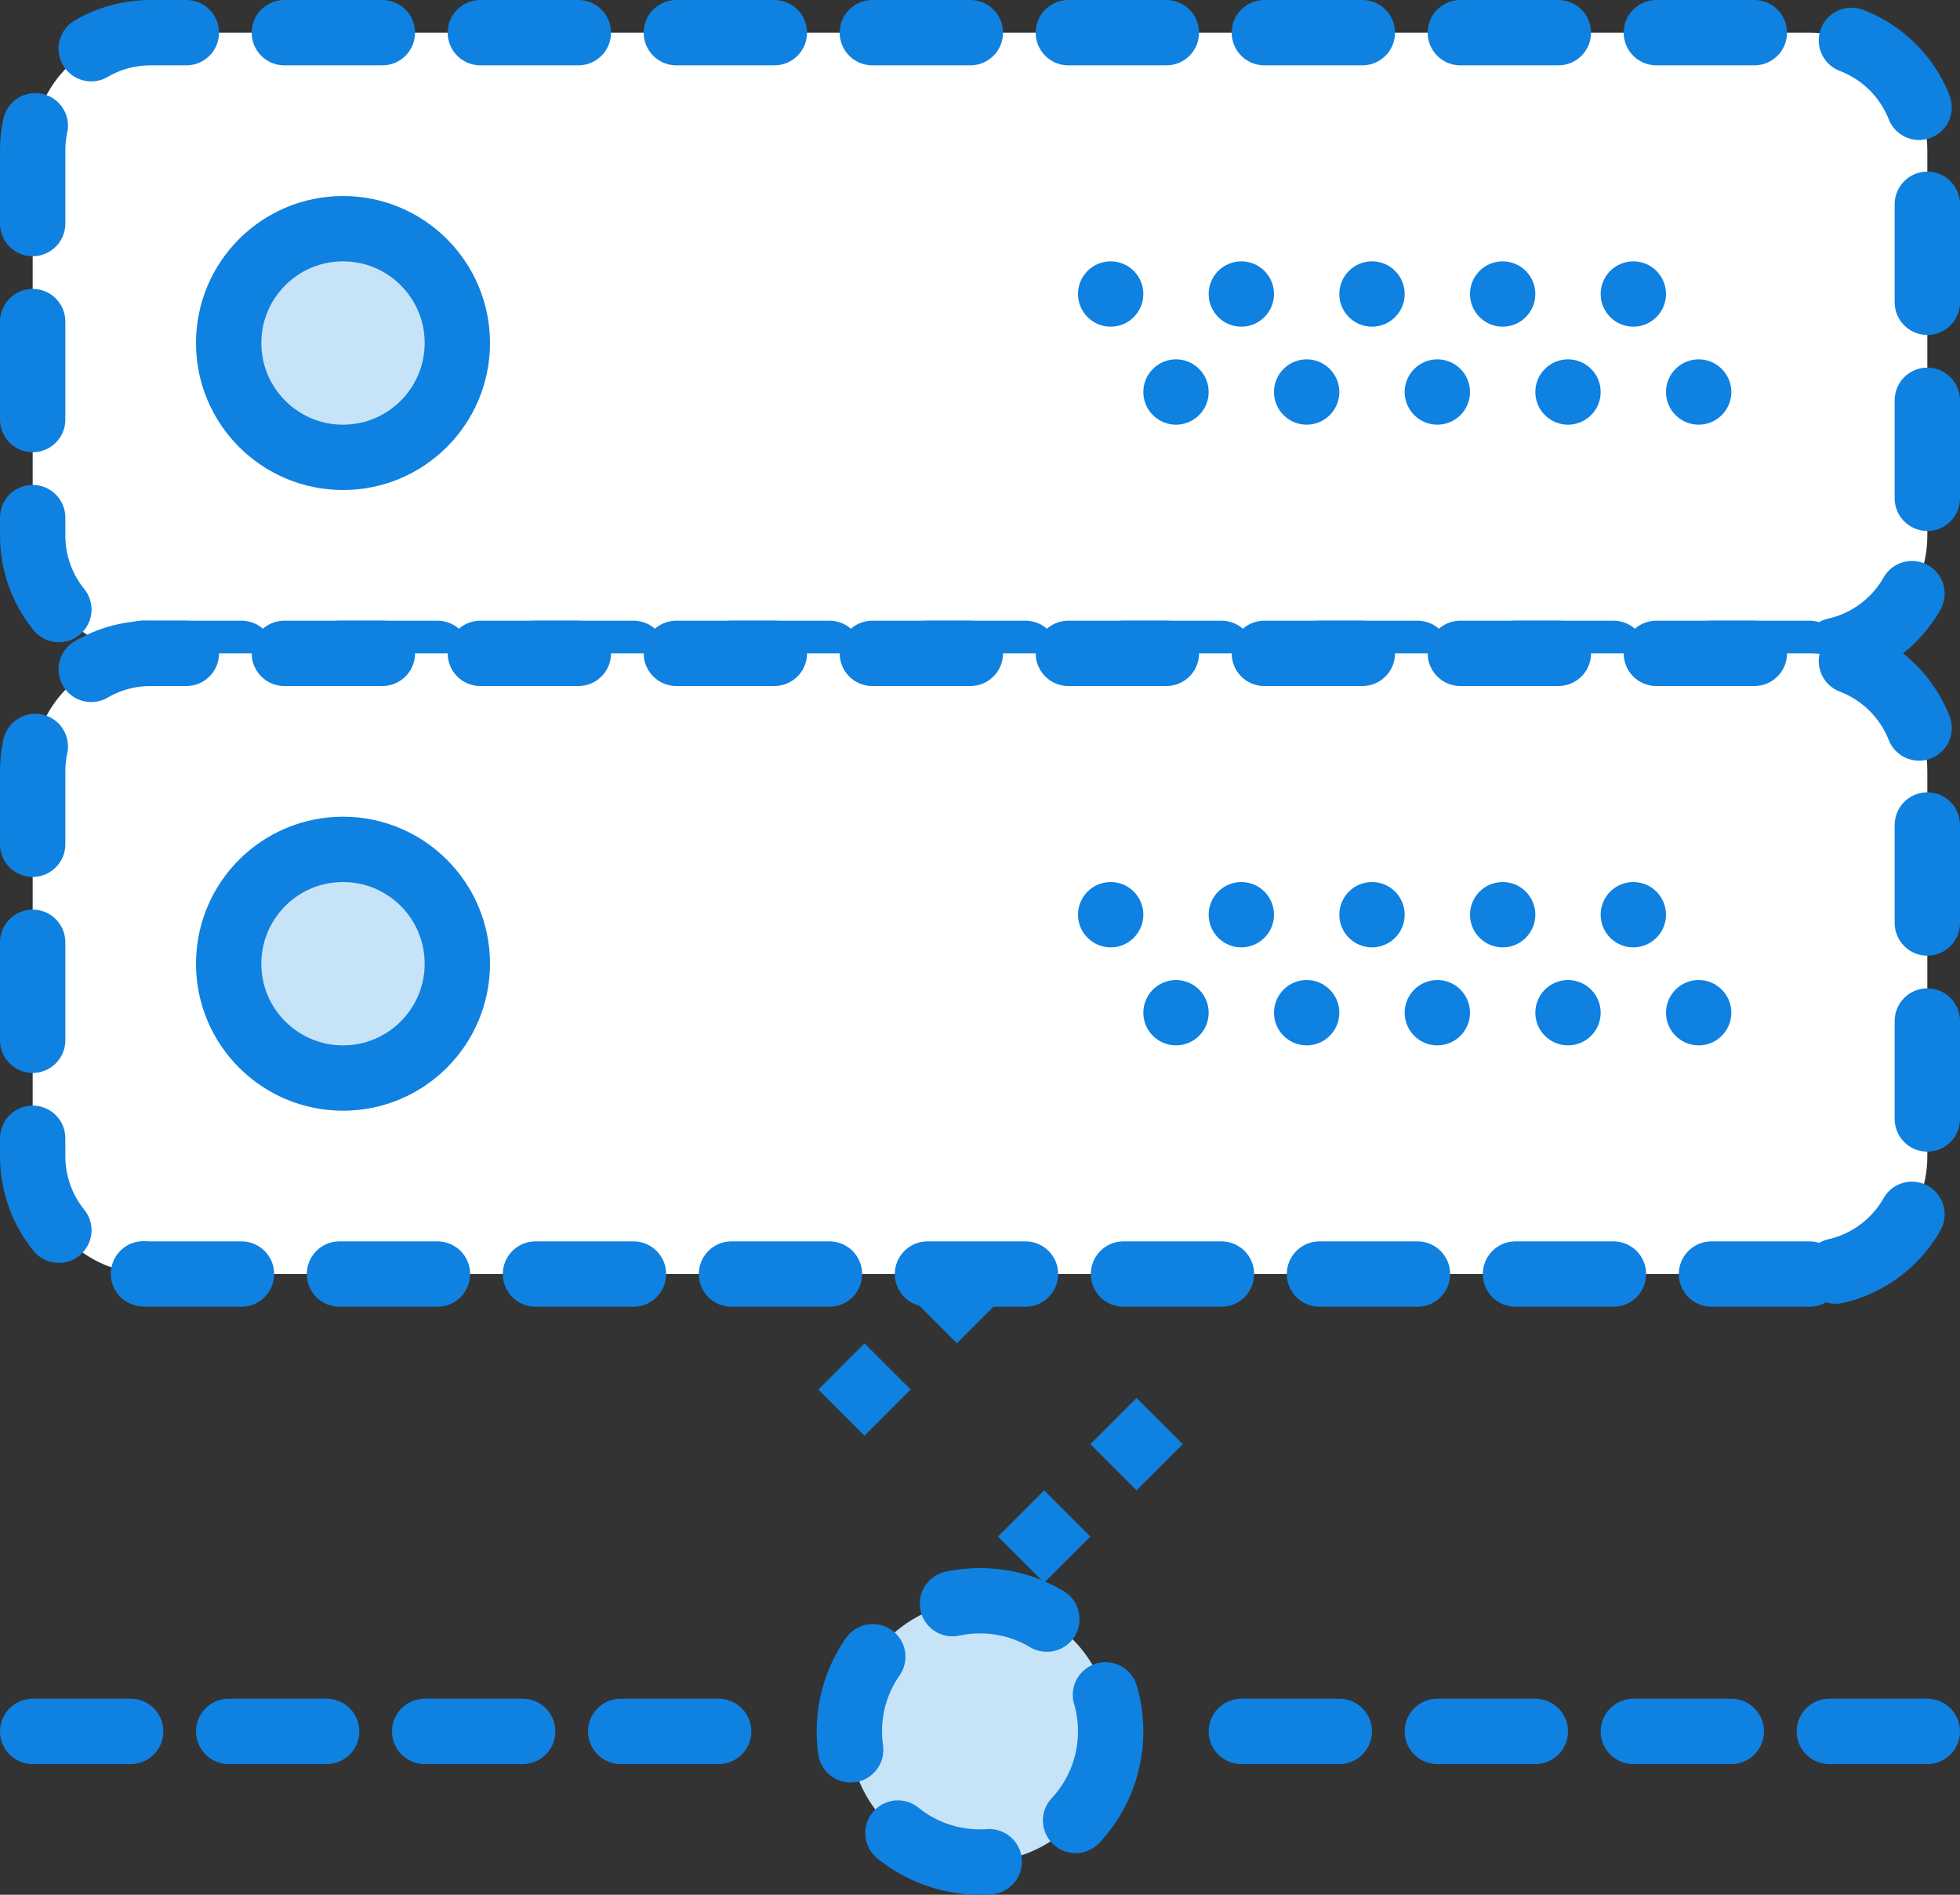 <?xml version="1.0" encoding="UTF-8" standalone="no"?>
<svg width="60px" height="58px" viewBox="0 0 60 58" version="1.1" xmlns="http://www.w3.org/2000/svg" xmlns:xlink="http://www.w3.org/1999/xlink" xmlns:sketch="http://www.bohemiancoding.com/sketch/ns">
    <rect x="0" y="0" width="60" height="58" fill="#333333" stroke="none"/>
    <!-- Generator: Sketch 3.2.2 (9983) - http://www.bohemiancoding.com/sketch -->
    <title>178 - Disconnected Network (Webby)</title>
    <desc>Created with Sketch.</desc>
    <defs></defs>
    <g id="Page-1" stroke="none" stroke-width="1" fill="none" fill-rule="evenodd" sketch:type="MSPage">
        <g id="Icons" sketch:type="MSArtboardGroup" transform="translate(-360, -2757)">
            <g id="178---Disconnected-Network-(Webby)" sketch:type="MSLayerGroup" transform="translate(361, 2758)">
                <path d="M54.392,19 L3.608,19 C1.616,19 0,17.385 0,15.392 L0,3.608 C0,1.616 1.616,0 3.608,0 L54.392,0 C56.384,0 58,1.616 58,3.608 L58,15.392 C58,17.385 56.384,19 54.392,19 L54.392,19 Z" id="Fill-230" fill="#FFFFFF" sketch:type="MSShapeGroup"></path>
                <path d="M54.392,19 L3.608,19 C1.616,19 0,17.385 0,15.392 L0,3.608 C0,1.616 1.616,0 3.608,0 L54.392,0 C56.384,0 58,1.616 58,3.608 L58,15.392 C58,17.385 56.384,19 54.392,19 L54.392,19 Z" id="Stroke-231" stroke="#0F81E0" stroke-width="2" stroke-linecap="round" stroke-linejoin="round" stroke-dasharray="3" sketch:type="MSShapeGroup"></path>
                <path d="M33,52 C33,54.209 31.209,56 29,56 C26.791,56 25,54.209 25,52 C25,49.791 26.791,48 29,48 C31.209,48 33,49.791 33,52 L33,52 Z" id="Fill-232" fill="#C6E3F8" sketch:type="MSShapeGroup"></path>
                <path d="M33,52 C33,54.209 31.209,56 29,56 C26.791,56 25,54.209 25,52 C25,49.791 26.791,48 29,48 C31.209,48 33,49.791 33,52 L33,52 Z" id="Stroke-233" stroke="#0F81E0" stroke-width="2" stroke-linecap="round" stroke-linejoin="round" stroke-dasharray="3" sketch:type="MSShapeGroup"></path>
                <path d="M54.392,38 L3.608,38 C1.616,38 0,36.385 0,34.392 L0,22.609 C0,20.616 1.616,19 3.608,19 L54.392,19 C56.384,19 58,20.616 58,22.609 L58,34.392 C58,36.385 56.384,38 54.392,38 L54.392,38 Z" id="Fill-234" fill="#FFFFFF" sketch:type="MSShapeGroup"></path>
                <path d="M54.392,38 L3.608,38 C1.616,38 0,36.385 0,34.392 L0,22.609 C0,20.616 1.616,19 3.608,19 L54.392,19 C56.384,19 58,20.616 58,22.609 L58,34.392 C58,36.385 56.384,38 54.392,38 L54.392,38 Z" id="Stroke-235" stroke="#0F81E0" stroke-width="2" stroke-linecap="round" stroke-linejoin="round" stroke-dasharray="3" sketch:type="MSShapeGroup"></path>
                <path d="M0,52 L21,52 M37,52 L59,52" id="Stroke-236" stroke="#0F81E0" stroke-width="2" stroke-linecap="round" stroke-linejoin="round" stroke-dasharray="3" sketch:type="MSShapeGroup"></path>
                <path d="M29,38 L23.5,43.5 M34.5,42.5 L29,48" id="Stroke-299" stroke="#0F81E0" stroke-width="2" stroke-linejoin="round" stroke-dasharray="2" sketch:type="MSShapeGroup"></path>
                <path d="M13,9.5 C13,11.433 11.433,13 9.5,13 C7.567,13 6,11.433 6,9.5 C6,7.567 7.567,6 9.5,6 C11.433,6 13,7.567 13,9.5 L13,9.5 Z" id="Fill-706" fill="#C6E3F8" sketch:type="MSShapeGroup"></path>
                <path d="M13,9.5 C13,11.433 11.433,13 9.5,13 C7.567,13 6,11.433 6,9.5 C6,7.567 7.567,6 9.5,6 C11.433,6 13,7.567 13,9.5 L13,9.5 Z" id="Stroke-707" stroke="#0F81E0" stroke-width="2" stroke-linecap="round" stroke-linejoin="round" sketch:type="MSShapeGroup"></path>
                <path d="M50,8 C50,8.552 49.552,9 49,9 C48.448,9 48,8.552 48,8 C48,7.448 48.448,7 49,7 C49.552,7 50,7.448 50,8" id="Fill-708" fill="#0F81E0" sketch:type="MSShapeGroup"></path>
                <path d="M46,8 C46,8.552 45.552,9 45,9 C44.448,9 44,8.552 44,8 C44,7.448 44.448,7 45,7 C45.552,7 46,7.448 46,8" id="Fill-709" fill="#0F81E0" sketch:type="MSShapeGroup"></path>
                <path d="M52,11 C52,11.552 51.552,12 51,12 C50.448,12 50,11.552 50,11 C50,10.448 50.448,10 51,10 C51.552,10 52,10.448 52,11" id="Fill-710" fill="#0F81E0" sketch:type="MSShapeGroup"></path>
                <path d="M48,11 C48,11.552 47.552,12 47,12 C46.448,12 46,11.552 46,11 C46,10.448 46.448,10 47,10 C47.552,10 48,10.448 48,11" id="Fill-711" fill="#0F81E0" sketch:type="MSShapeGroup"></path>
                <path d="M42,8 C42,8.552 41.552,9 41,9 C40.448,9 40,8.552 40,8 C40,7.448 40.448,7 41,7 C41.552,7 42,7.448 42,8" id="Fill-712" fill="#0F81E0" sketch:type="MSShapeGroup"></path>
                <path d="M44,11 C44,11.552 43.552,12 43,12 C42.448,12 42,11.552 42,11 C42,10.448 42.448,10 43,10 C43.552,10 44,10.448 44,11" id="Fill-713" fill="#0F81E0" sketch:type="MSShapeGroup"></path>
                <path d="M38,8 C38,8.552 37.552,9 37,9 C36.448,9 36,8.552 36,8 C36,7.448 36.448,7 37,7 C37.552,7 38,7.448 38,8" id="Fill-714" fill="#0F81E0" sketch:type="MSShapeGroup"></path>
                <path d="M40,11 C40,11.552 39.552,12 39,12 C38.448,12 38,11.552 38,11 C38,10.448 38.448,10 39,10 C39.552,10 40,10.448 40,11" id="Fill-715" fill="#0F81E0" sketch:type="MSShapeGroup"></path>
                <path d="M34,8 C34,8.552 33.552,9 33,9 C32.448,9 32,8.552 32,8 C32,7.448 32.448,7 33,7 C33.552,7 34,7.448 34,8" id="Fill-716" fill="#0F81E0" sketch:type="MSShapeGroup"></path>
                <path d="M36,11 C36,11.552 35.552,12 35,12 C34.448,12 34,11.552 34,11 C34,10.448 34.448,10 35,10 C35.552,10 36,10.448 36,11" id="Fill-717" fill="#0F81E0" sketch:type="MSShapeGroup"></path>
                <path d="M13,28.5 C13,30.433 11.433,32 9.5,32 C7.567,32 6,30.433 6,28.5 C6,26.567 7.567,25 9.5,25 C11.433,25 13,26.567 13,28.5 L13,28.5 Z" id="Fill-718" fill="#C6E3F8" sketch:type="MSShapeGroup"></path>
                <path d="M13,28.5 C13,30.433 11.433,32 9.5,32 C7.567,32 6,30.433 6,28.5 C6,26.567 7.567,25 9.5,25 C11.433,25 13,26.567 13,28.5 L13,28.5 Z" id="Stroke-719" stroke="#0F81E0" stroke-width="2" stroke-linecap="round" stroke-linejoin="round" sketch:type="MSShapeGroup"></path>
                <path d="M50,27 C50,27.552 49.552,28 49,28 C48.448,28 48,27.552 48,27 C48,26.448 48.448,26 49,26 C49.552,26 50,26.448 50,27" id="Fill-720" fill="#0F81E0" sketch:type="MSShapeGroup"></path>
                <path d="M46,27 C46,27.552 45.552,28 45,28 C44.448,28 44,27.552 44,27 C44,26.448 44.448,26 45,26 C45.552,26 46,26.448 46,27" id="Fill-721" fill="#0F81E0" sketch:type="MSShapeGroup"></path>
                <path d="M52,30 C52,30.552 51.552,31 51,31 C50.448,31 50,30.552 50,30 C50,29.448 50.448,29 51,29 C51.552,29 52,29.448 52,30" id="Fill-722" fill="#0F81E0" sketch:type="MSShapeGroup"></path>
                <path d="M48,30 C48,30.552 47.552,31 47,31 C46.448,31 46,30.552 46,30 C46,29.448 46.448,29 47,29 C47.552,29 48,29.448 48,30" id="Fill-723" fill="#0F81E0" sketch:type="MSShapeGroup"></path>
                <path d="M42,27 C42,27.552 41.552,28 41,28 C40.448,28 40,27.552 40,27 C40,26.448 40.448,26 41,26 C41.552,26 42,26.448 42,27" id="Fill-724" fill="#0F81E0" sketch:type="MSShapeGroup"></path>
                <path d="M44,30 C44,30.552 43.552,31 43,31 C42.448,31 42,30.552 42,30 C42,29.448 42.448,29 43,29 C43.552,29 44,29.448 44,30" id="Fill-725" fill="#0F81E0" sketch:type="MSShapeGroup"></path>
                <path d="M38,27 C38,27.552 37.552,28 37,28 C36.448,28 36,27.552 36,27 C36,26.448 36.448,26 37,26 C37.552,26 38,26.448 38,27" id="Fill-726" fill="#0F81E0" sketch:type="MSShapeGroup"></path>
                <path d="M40,30 C40,30.552 39.552,31 39,31 C38.448,31 38,30.552 38,30 C38,29.448 38.448,29 39,29 C39.552,29 40,29.448 40,30" id="Fill-727" fill="#0F81E0" sketch:type="MSShapeGroup"></path>
                <path d="M34,27 C34,27.552 33.552,28 33,28 C32.448,28 32,27.552 32,27 C32,26.448 32.448,26 33,26 C33.552,26 34,26.448 34,27" id="Fill-728" fill="#0F81E0" sketch:type="MSShapeGroup"></path>
                <path d="M36,30 C36,30.552 35.552,31 35,31 C34.448,31 34,30.552 34,30 C34,29.448 34.448,29 35,29 C35.552,29 36,29.448 36,30" id="Fill-729" fill="#0F81E0" sketch:type="MSShapeGroup"></path>
            </g>
        </g>
    </g>
</svg>